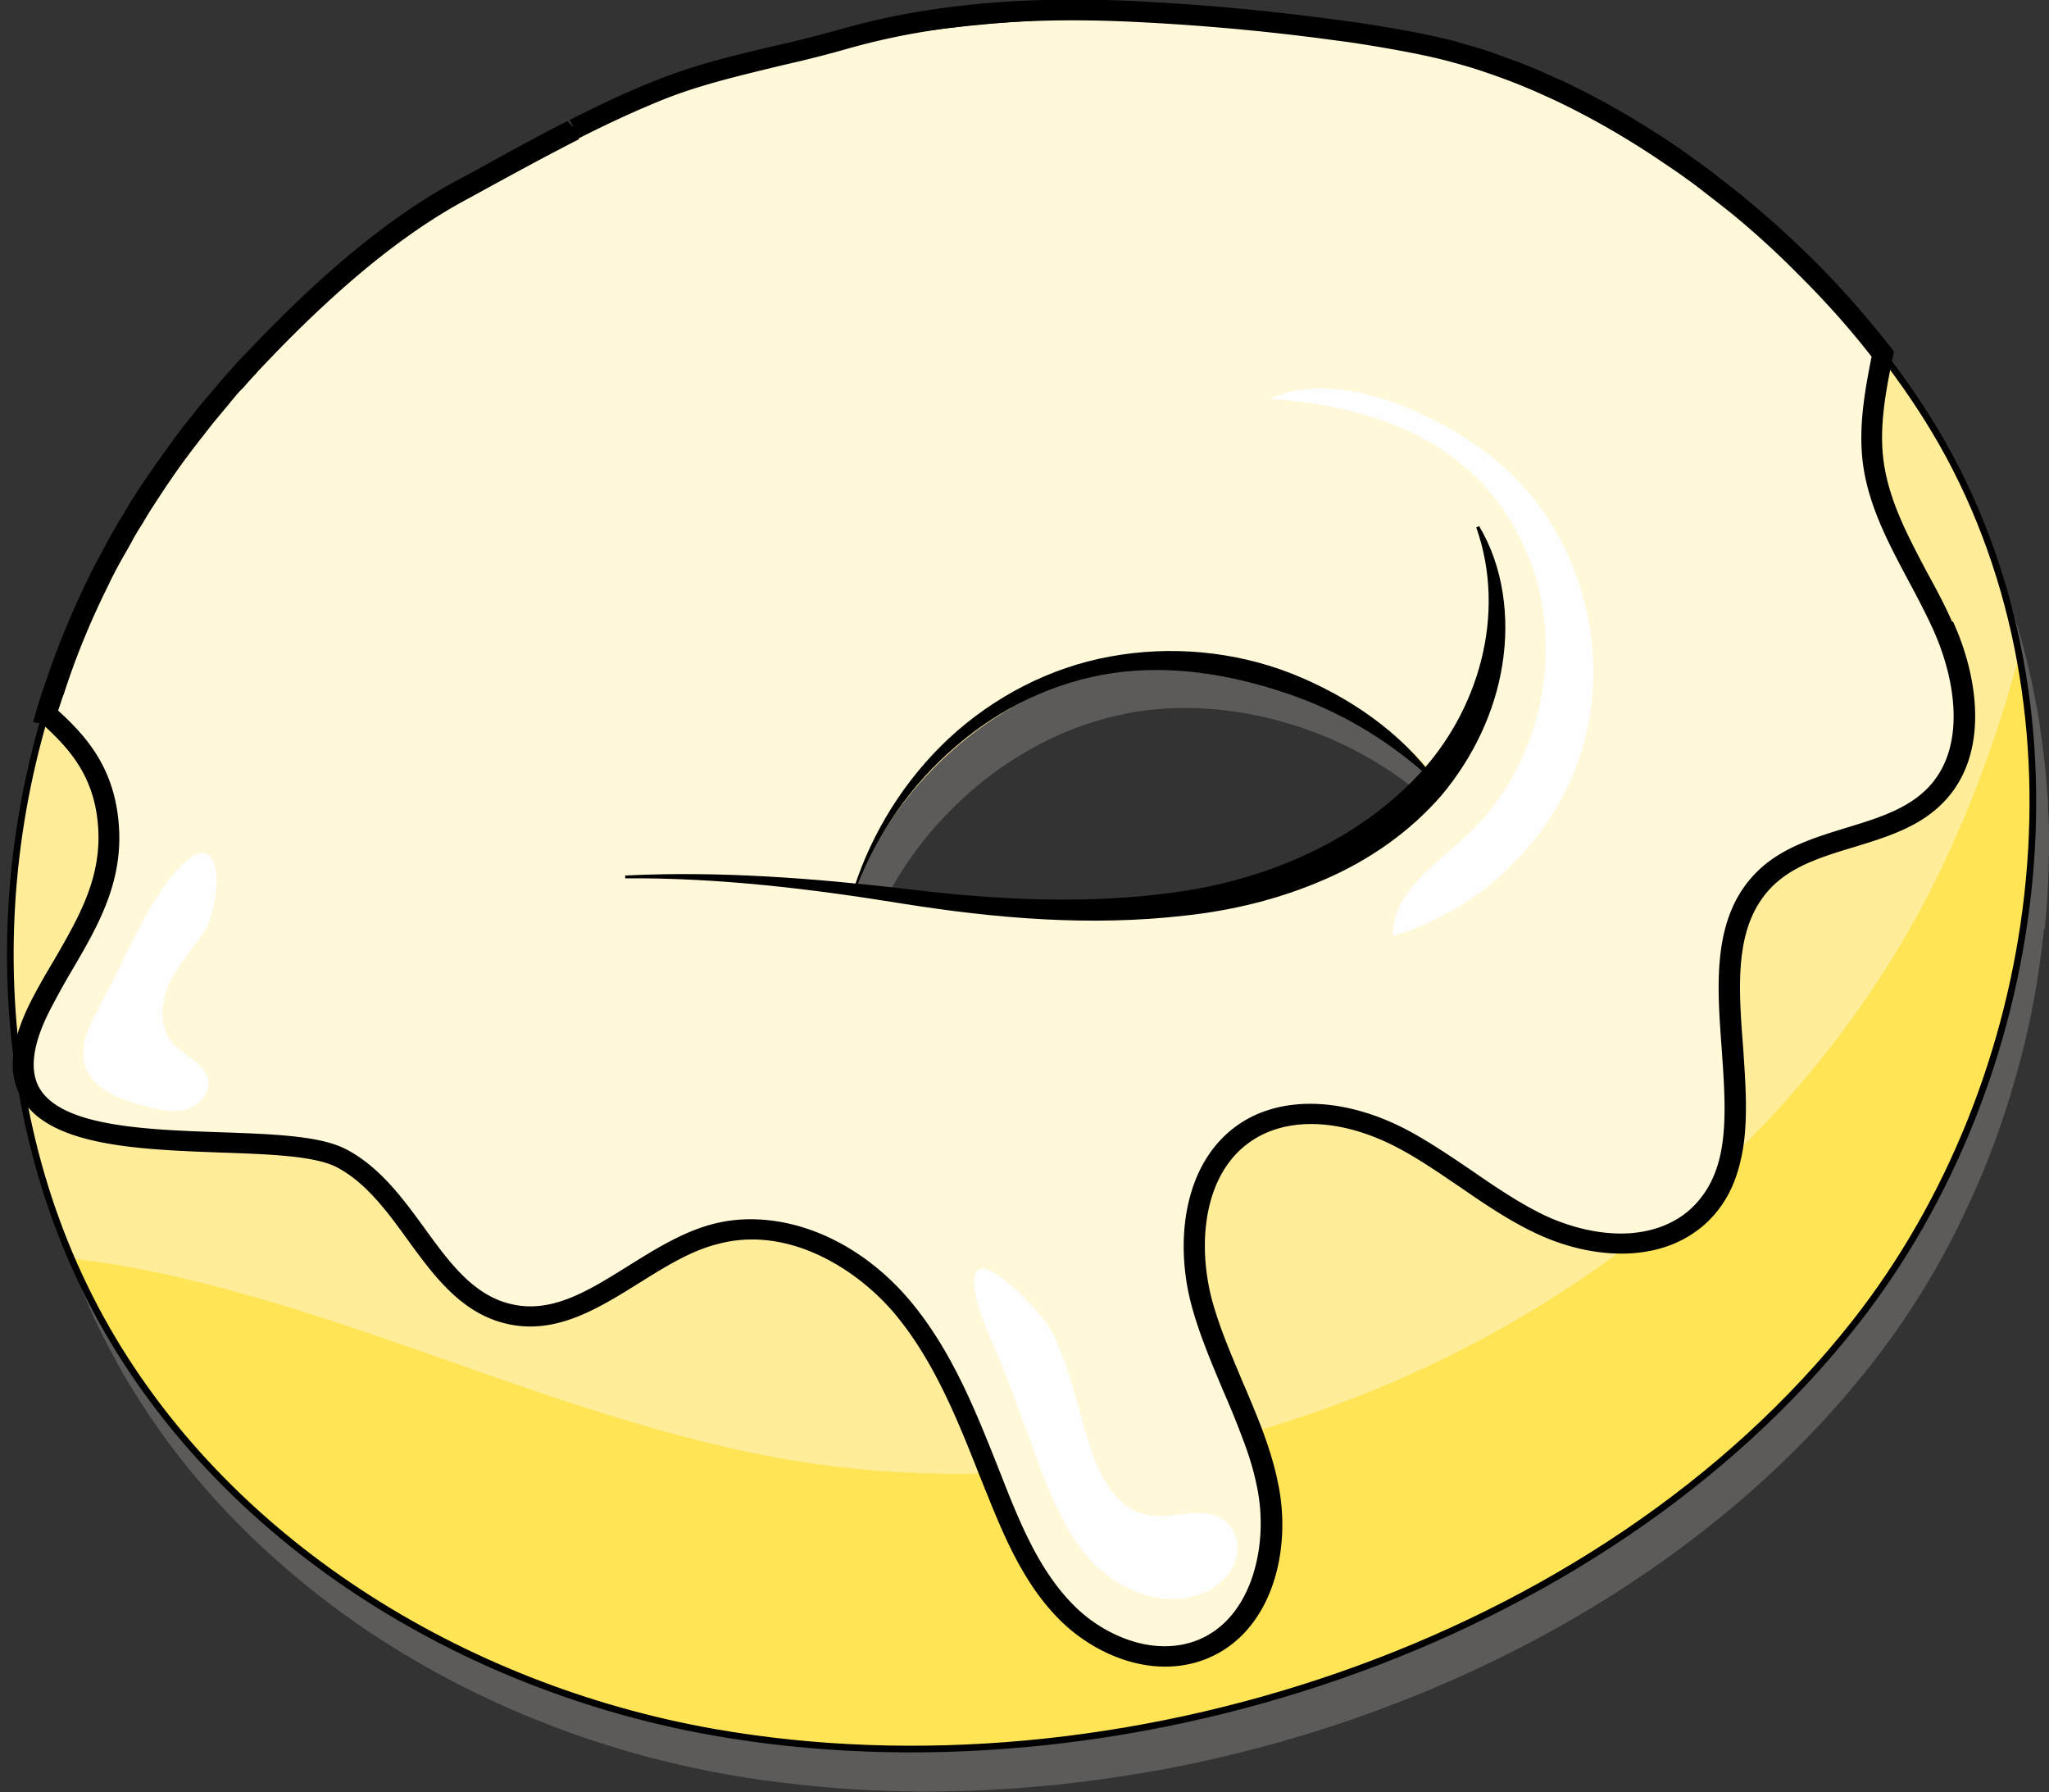 <svg xmlns="http://www.w3.org/2000/svg" width="271" height="237" fill="none" viewBox="0 0 271 237">
  <rect x="0" y="0" width="271" height="237" fill="#333333" stroke="none"/>
  <g clip-path="url(#clip0_701_3391)">
    <path fill="#797774" d="M270.439 122.859c.062-.801.156-1.633.218-2.434.093-1.232.156-2.433.218-3.635.031-.678.062-1.355.062-2.033 0-.647.031-1.294.062-1.941v-2.31c0-.617 0-1.233-.062-1.849 0-.863-.062-1.756-.093-2.619 0-.492-.063-.955-.094-1.447a83.347 83.347 0 0 0-.249-2.927 13.43 13.43 0 0 0-.124-1.109 39.24 39.24 0 0 0-.249-2.003c-.093-.862-.218-1.725-.342-2.588a57.76 57.76 0 0 0-.561-3.204c0-.123-.062-.246-.062-.338-1.867-9.859-5.259-19.378-10.239-28.158-.56-.986-1.151-1.972-1.742-2.958l-.032-.03c-.311-.493-.622-1.017-.964-1.51-1.587-2.403-3.268-4.806-5.104-7.178a117.85 117.85 0 0 0-10.394-11.738 135.128 135.128 0 0 0-8.528-7.732 72.833 72.833 0 0 0-3.018-2.403 100.323 100.323 0 0 0-3.081-2.31c-1.027-.74-2.085-1.51-3.143-2.219-4.762-3.235-9.71-6.1-14.752-8.472-1.12-.524-2.24-1.016-3.392-1.51-1.027-.43-2.054-.831-3.05-1.232-1.245-.462-2.489-.924-3.765-1.324a72.023 72.023 0 0 0-3.424-1.017 61.476 61.476 0 0 0-5.135-1.17c-2.894-.524-5.788-1.048-8.713-1.48-.934-.123-1.868-.277-2.832-.4-1.494-.216-2.988-.4-4.513-.555-1.245-.154-2.49-.277-3.734-.4h-.249c-.467-.062-.934-.092-1.37-.123a123.806 123.806 0 0 0-3.236-.247c-.218 0-.436 0-.654-.061-1.462-.093-2.925-.185-4.357-.278l-2.24-.092c-1.619-.062-3.237-.123-4.855-.123h-6.473c-.903 0-1.805 0-2.739.061-.747 0-1.525.062-2.272.093-.311 0-.653 0-.996.03-.715.031-1.431.093-2.147.124-1.992.123-3.952.246-5.944.462-.716.062-1.463.123-2.21.216-.56.061-1.151.123-1.742.184-.934.093-1.837.216-2.739.34-.591.061-1.151.153-1.712.246l-1.867.277c-.685.092-1.369.216-2.054.308-.591.093-1.214.185-1.805.308-2.614.431-5.197.955-7.749 1.54-.84.185-1.68.37-2.521.586-.435.092-.84.185-1.276.308a283.77 283.77 0 0 0-5.477 1.448 49.906 49.906 0 0 0-3.05.924c-1.213.37-2.427.74-3.64 1.17l-1.681.555c-.25.093-.498.154-.747.247-.405.154-.81.277-1.214.431a136.25 136.25 0 0 0-11.826 4.898 2.94 2.94 0 0 0-.436.216 2.28 2.28 0 0 1-.249.093 124.82 124.82 0 0 0-7.842 4.005c-.031 0-.093.061-.156.092-.902.493-1.805.986-2.676 1.51-.778.43-1.556.893-2.334 1.355a131.603 131.603 0 0 0-3.486 2.157 99.009 99.009 0 0 0-2.365 1.54c-.871.585-1.774 1.17-2.645 1.787a92.96 92.96 0 0 0-2.863 2.064c-.405.277-.81.585-1.183.893-.622.462-1.245.924-1.867 1.417-.405.308-.778.616-1.151.924-.498.37-.965.74-1.401 1.11-.498.4-.996.831-1.525 1.232a138.198 138.198 0 0 0-5.01 4.436c-.498.462-.965.924-1.463 1.386-.436.4-.871.801-1.245 1.233-.498.493-.996.955-1.462 1.448-.25.246-.498.492-.747.77-.405.37-.747.77-1.12 1.14l-.094.123a7.7 7.7 0 0 0-.498.524l-.062.061s-.187.185-.25.278c-.528.554-1.026 1.14-1.555 1.694-.125.123-.218.246-.343.37a74.21 74.21 0 0 0-2.023 2.372c-.715.831-1.4 1.663-2.053 2.495l-1.494 1.941c-.25.308-.498.647-.747.955-.53.709-1.058 1.417-1.587 2.157 0 .03-.031.061-.063.092-1.524 2.126-3.018 4.313-4.388 6.531-.342.585-.715 1.17-1.058 1.756a64.863 64.863 0 0 0-1.151 1.94 3.362 3.362 0 0 0-.187.34c-.529.924-1.027 1.848-1.525 2.773A47.98 47.98 0 0 0 15 82.47c-2.334 4.713-4.356 9.581-5.975 14.572-.155.431-.31.862-.435 1.263-.187.585-.374 1.17-.53 1.756-.093.37-.217.708-.31 1.078-.125.431-.25.832-.343 1.263-.156.586-.311 1.202-.467 1.787-.218.832-.404 1.633-.591 2.434-.125.554-.28 1.14-.405 1.725l-.373 1.756c-.156.739-.28 1.479-.405 2.218-.28 1.479-.498 2.958-.715 4.436-.094.74-.218 1.479-.28 2.218-.125 1.11-.25 2.219-.343 3.297-.155 1.725-.28 3.45-.311 5.175a26.537 26.537 0 0 0-.062 1.572c-.031 1.294-.063 2.587-.031 3.851 0 .677 0 1.355.03 2.002 0 .77.063 1.54.094 2.311.093 1.817.249 3.604.405 5.391.062.801.155 1.571.249 2.341.062.678.186 1.325.249 2.003.093.677.186 1.324.31 1.971.125.678.219 1.356.343 2.034l.374 2.033c.155.678.28 1.355.435 2.033.311 1.356.654 2.68.996 4.005.53 1.91 1.09 3.82 1.743 5.699a104.53 104.53 0 0 0 2.8 7.333c.094.246.219.492.312.739.124.277.249.585.405.893.062.154.124.278.186.432.063.154.125.308.218.462 0 .031 0 .061.062.123.187.4.374.832.592 1.201.093.185.155.37.28.555.28.585.56 1.14.871 1.694.342.678.716 1.325 1.058 2.003.498.924 1.027 1.817 1.556 2.711a118 118 0 0 0 3.392 5.268c4.98 7.209 10.924 13.709 17.584 19.408 2.054 1.787 4.201 3.482 6.38 5.114.84.647 1.711 1.233 2.551 1.849a119.574 119.574 0 0 0 7.967 5.083 123.686 123.686 0 0 0 15.996 7.825h.031a115.635 115.635 0 0 0 10.55 3.728 90.82 90.82 0 0 0 5.664 1.571c3.081.77 6.193 1.448 9.306 2.002 2.116.37 4.294.709 6.442.955.093 0 .155.031.217.031 16.152 2.064 33.113 1.479 49.763-1.54h.124c36.816-6.716 72.2-25.324 94.452-53.605a113.794 113.794 0 0 0 4.294-5.853 110.98 110.98 0 0 0 4.793-7.763c.591-1.079 1.183-2.157 1.743-3.235.56-1.078 1.089-2.188 1.618-3.297a110.472 110.472 0 0 0 1.525-3.358c.498-1.109.965-2.249 1.431-3.388a119.834 119.834 0 0 0 3.05-8.719c.343-1.17.685-2.372 1.027-3.543a110.139 110.139 0 0 0 2.957-14.51c.187-1.355.342-2.68.498-4.036l.093.031ZM149.006 94.332c13.133-2.496 27.946 1.725 38.434 10.289l.124.093a48.102 48.102 0 0 1 4.482 4.22c0 .031-.062.062-.094.124-.249.308-.466.585-.747.862-4.605 5.176-10.456 8.996-16.898 11.645a51.962 51.962 0 0 1-4.357 1.571 68.293 68.293 0 0 1-11.328 2.527 90.967 90.967 0 0 1-6.442.585 67.26 67.26 0 0 1-4.326.123c-1.431 0-2.863 0-4.326-.061-7.282-.247-14.595-1.14-21.815-2.126l-6.536-.924c5.478-14.202 18.766-26.032 33.829-28.898v-.03Z" opacity=".6" style="mix-blend-mode:multiply"/>
    <path fill="#FFED9A" d="M268.323 117.16c.062-.801.155-1.633.218-2.434.093-1.201.155-2.434.218-3.635.031-.678.062-1.356.062-2.033 0-.647.031-1.294.062-1.941v-2.311c0-.616 0-1.232-.062-1.848 0-.863-.062-1.756-.094-2.619 0-.493-.062-.955-.093-1.448a85.872 85.872 0 0 0-.249-2.927c-.031-.37-.062-.739-.124-1.108a40.434 40.434 0 0 0-.249-2.003 73.92 73.92 0 0 0-.343-2.588 56.835 56.835 0 0 0-.56-3.204c0-.123-.062-.246-.062-.339-1.867-9.858-5.26-19.377-10.239-28.157-.56-.986-1.151-1.972-1.743-2.958 0 0-.031-.03-.031-.062-.311-.492-.622-.985-.964-1.51-1.588-2.402-3.268-4.805-5.104-7.177a117.736 117.736 0 0 0-10.395-11.738 134.833 134.833 0 0 0-8.527-7.732 73.505 73.505 0 0 0-3.018-2.403 100.323 100.323 0 0 0-3.081-2.31c-1.027-.74-2.086-1.51-3.144-2.219-4.761-3.235-9.709-6.1-14.751-8.472a112.78 112.78 0 0 0-3.392-1.51c-1.027-.43-2.054-.831-3.05-1.232-1.245-.462-2.49-.924-3.766-1.325a71.628 71.628 0 0 0-3.423-1.016 61.5 61.5 0 0 0-5.135-1.17 205.328 205.328 0 0 0-8.714-1.48c-.933-.123-1.867-.277-2.832-.4-1.493-.216-2.987-.4-4.512-.555-1.245-.154-2.49-.277-3.735-.4h-.249c-.466-.062-.933-.093-1.369-.123a122.969 122.969 0 0 0-3.236-.247c-.218 0-.436 0-.654-.061a3243.43 3243.43 0 0 1-4.357-.278l-2.241-.092c-1.618-.062-3.236-.123-4.854-.123h-6.474c-.902 0-1.805 0-2.738.061-.747 0-1.525.062-2.272.093-.311 0-.654 0-.996.03-.716.031-1.431.093-2.147.124-1.992.123-3.953.246-5.944.462-.716.061-1.463.123-2.21.216-.56.061-1.151.123-1.743.184-.933.093-1.836.216-2.738.34-.56.06-1.152.153-1.712.246l-1.867.277c-.685.092-1.369.216-2.054.308-.591.092-1.214.185-1.805.308a127.55 127.55 0 0 0-7.749 1.54c-.84.185-1.681.37-2.521.586-.436.092-.84.185-1.276.308-1.836.462-3.672.955-5.477 1.448a49.807 49.807 0 0 0-3.05.924c-1.214.37-2.427.74-3.641 1.17l-1.68.555c-.25.093-.499.154-.748.247-.404.154-.809.277-1.213.431a136.237 136.237 0 0 0-11.826 4.898 2.94 2.94 0 0 0-.436.216c-.062.03-.156.062-.249.092a124.82 124.82 0 0 0-7.842 4.005c-.031 0-.094.062-.156.093-.902.493-1.805.986-2.676 1.51-.778.43-1.556.893-2.334 1.355a131.603 131.603 0 0 0-3.486 2.156 105.61 105.61 0 0 0-2.365 1.54c-.871.586-1.774 1.171-2.645 1.788a96.247 96.247 0 0 0-2.863 2.064c-.405.277-.81.585-1.183.893-.622.462-1.245.924-1.867 1.417-.405.308-.778.616-1.152.924a27.5 27.5 0 0 0-1.4 1.11c-.498.4-.996.831-1.525 1.232a138.198 138.198 0 0 0-5.01 4.436c-.498.462-.965.924-1.463 1.386-.436.4-.872.801-1.245 1.233-.498.492-.996.955-1.463 1.448-.249.246-.498.492-.747.77-.404.37-.746.77-1.12 1.14l-.093.123a7.7 7.7 0 0 0-.498.523l-.063.062s-.186.185-.248.277c-.53.555-1.027 1.14-1.556 1.695-.125.123-.218.246-.343.37-.684.77-1.37 1.57-2.023 2.372-.715.831-1.4 1.663-2.054 2.495l-1.494 1.94c-.248.309-.497.648-.746.956a128.51 128.51 0 0 0-1.587 2.156c0 .031-.032.062-.063.093-1.525 2.126-3.018 4.313-4.388 6.531-.342.585-.716 1.17-1.058 1.756a64.863 64.863 0 0 0-1.151 1.94 3.362 3.362 0 0 0-.187.34c-.53.924-1.027 1.848-1.525 2.772a47.98 47.98 0 0 0-1.463 2.804c-2.334 4.713-4.357 9.58-5.975 14.572-.156.43-.311.862-.436 1.263-.186.585-.373 1.17-.529 1.756-.093.37-.217.708-.31 1.078-.125.431-.25.832-.343 1.263-.156.585-.311 1.202-.467 1.787a87.926 87.926 0 0 0-.591 2.434c-.125.554-.28 1.14-.405 1.725l-.373 1.756c-.156.739-.28 1.479-.405 2.218-.28 1.479-.498 2.958-.716 4.436-.093.74-.218 1.479-.28 2.218a131.921 131.921 0 0 0-.342 3.297c-.156 1.725-.28 3.45-.311 5.175-.031.524-.063 1.048-.063 1.572-.03 1.293-.062 2.587-.03 3.85 0 .678 0 1.356.03 2.003 0 .77.063 1.54.094 2.31.093 1.818.249 3.605.404 5.392.063.801.156 1.571.25 2.341.062.678.186 1.325.248 2.003.094.677.187 1.324.312 1.971.124.678.217 1.356.342 2.033l.373 2.034c.156.678.28 1.355.436 2.033.311 1.356.654 2.68.996 4.005.529 1.91 1.09 3.82 1.743 5.699a104.86 104.86 0 0 0 2.8 7.332c.094.247.218.493.312.74.124.277.249.585.404.893.063.154.125.277.187.432.062.154.125.308.218.462 0 .03 0 .061.062.123.187.4.374.832.591 1.201.094.185.156.37.28.555.28.585.56 1.14.872 1.694.342.647.716 1.325 1.058 2.003.498.924 1.027 1.817 1.556 2.711a118 118 0 0 0 3.392 5.268c4.98 7.209 10.924 13.709 17.583 19.408 2.054 1.787 4.202 3.482 6.38 5.114.84.647 1.712 1.233 2.552 1.849a119.574 119.574 0 0 0 7.967 5.083 123.686 123.686 0 0 0 15.996 7.825h.031a115.938 115.938 0 0 0 10.55 3.728 90.82 90.82 0 0 0 5.664 1.571c3.081.77 6.162 1.448 9.305 2.002 2.117.37 4.295.709 6.442.955.094 0 .156.031.218.031 16.152 2.064 33.113 1.479 49.762-1.54h.125c36.816-6.716 72.2-25.324 94.451-53.605a113.222 113.222 0 0 0 4.295-5.853 110.768 110.768 0 0 0 4.793-7.764 170.362 170.362 0 0 0 1.743-3.234c.56-1.079 1.089-2.188 1.618-3.297a110.472 110.472 0 0 0 1.525-3.358c.498-1.14.964-2.249 1.431-3.388a120.001 120.001 0 0 0 3.05-8.719c.342-1.171.685-2.372 1.027-3.543a110.139 110.139 0 0 0 2.957-14.51c.186-1.355.342-2.68.498-4.036l.093.062ZM146.889 88.632c13.133-2.495 27.947 1.726 38.435 10.29l.124.093a48.166 48.166 0 0 1 4.482 4.22c0 .031-.063.062-.094.123-.249.308-.467.586-.747.863-4.606 5.175-10.456 8.996-16.898 11.645a52.319 52.319 0 0 1-4.357 1.571 68.212 68.212 0 0 1-11.328 2.526 91.025 91.025 0 0 1-6.442.586 67.26 67.26 0 0 1-4.326.123c-1.432 0-2.863 0-4.326-.062-7.282-.246-14.595-1.14-21.815-2.125l-6.536-.925c5.477-14.202 18.766-26.032 33.828-28.897v-.03Z"/>
    <path fill="#FFE455" d="M268.323 117.16c.062-.801.156-1.633.218-2.434.093-1.201.156-2.434.218-3.635.031-.678.062-1.356.062-2.033 0-.647.031-1.294.062-1.941v-2.311c0-.616 0-1.232-.062-1.848 0-.863-.062-1.756-.093-2.619 0-.493-.062-.955-.094-1.448a83.365 83.365 0 0 0-.249-2.927c-.031-.37-.062-.739-.124-1.109a39.273 39.273 0 0 0-.249-2.002c-.093-.863-.218-1.725-.342-2.588a57.757 57.757 0 0 0-.561-3.204c0-.123-.062-.246-.062-.339-2.676 9.859-6.099 19.47-10.581 28.713-6.878 14.202-16.432 26.987-27.791 37.923-4.077 3.944-8.433 7.61-12.946 11.06-14.969 11.337-32.179 19.902-50.322 25.016-6.691 1.879-13.507 3.327-20.384 4.22-2.459.339-4.886.586-7.345.77-2.303.185-4.606.308-6.94.401-9.274.277-18.548-.37-27.729-2.033-28.444-5.176-54.679-18.824-82.999-24.677a117.905 117.905 0 0 0-10.58-1.694c.093.246.217.492.31.739.125.277.25.585.405.893.062.154.125.278.187.432.062.154.124.308.217.462 0 .031 0 .061.063.123.187.401.373.832.591 1.201.093.185.156.37.28.555.28.585.56 1.14.872 1.694.342.647.715 1.325 1.058 2.003a76.656 76.656 0 0 0 1.556 2.711 117.112 117.112 0 0 0 3.392 5.268c4.98 7.209 10.923 13.709 17.583 19.409 2.054 1.786 4.201 3.481 6.38 5.113.84.647 1.712 1.233 2.552 1.849a119.574 119.574 0 0 0 7.967 5.083 123.68 123.68 0 0 0 15.996 7.825h.03a115.637 115.637 0 0 0 10.55 3.728 90.8 90.8 0 0 0 5.665 1.571c3.08.77 6.162 1.448 9.305 2.002 2.116.37 4.295.709 6.442.955.093 0 .156.031.218.031 16.152 2.064 33.112 1.479 49.762-1.54h.125c36.815-6.716 72.2-25.324 94.451-53.605a113.222 113.222 0 0 0 4.295-5.853 110.967 110.967 0 0 0 4.792-7.763 162.516 162.516 0 0 0 1.743-3.235c.56-1.078 1.089-2.187 1.618-3.297.53-1.109 1.027-2.218 1.525-3.358a111.02 111.02 0 0 0 1.432-3.388 120.794 120.794 0 0 0 3.05-8.719c.342-1.17.684-2.372 1.027-3.543a109.941 109.941 0 0 0 2.956-14.51c.187-1.355.343-2.68.498-4.036v-.061Z"/>
    <path fill="#FFF8D9" d="M256.933 82.748c-3.299-7.24-8.278-13.986-9.212-21.842-.591-4.713.342-9.365 1.276-14.017a117.862 117.862 0 0 0-10.394-11.738 126.135 126.135 0 0 0-8.527-7.702 80.894 80.894 0 0 0-3.05-2.433c-.996-.77-2.054-1.572-3.081-2.311a92.12 92.12 0 0 0-3.143-2.218c-4.731-3.266-9.71-6.13-14.752-8.472-1.12-.524-2.24-1.017-3.392-1.51-1.027-.4-2.023-.831-3.05-1.201-1.245-.462-2.52-.924-3.765-1.294-1.121-.37-2.272-.74-3.424-1.017-1.711-.462-3.423-.831-5.135-1.17a196.053 196.053 0 0 0-8.682-1.48l-3.953-.523a294.274 294.274 0 0 0-25.923-2.249c-12.511-.523-25.052.216-37.127 3.666a334.574 334.574 0 0 1-6.038 1.602c-.435.093-.871.185-1.276.278-5.664 1.355-11.39 2.587-16.805 4.744a143.335 143.335 0 0 0-11.328 5.145c-.093 0-.156.092-.249.123h-.031s-.218.123-.342.185c-4.202 2.156-8.403 4.436-12.51 6.685a.33.33 0 0 1-.157.062c-.746.43-1.493.831-2.24 1.263-10.021 5.452-19.357 14.048-27.2 22.366-.03.03-.093.061-.093.092-.218.185-.405.4-.53.585l-.28.309c-.528.523-1.026 1.109-1.524 1.694a3.262 3.262 0 0 0-.311.37h-.031c-.685.77-1.37 1.57-2.023 2.341-.716.8-1.37 1.663-2.054 2.495-.498.647-.996 1.325-1.494 1.972-.25.308-.498.616-.747.955-.53.678-1.027 1.417-1.556 2.157l-.094.092c-1.524 2.126-3.018 4.313-4.387 6.531-.25.431-.498.832-.779 1.294-.093.154-.155.308-.248.462-.405.616-.778 1.294-1.152 1.941-.062.092-.093.216-.187.308-.498.924-1.027 1.88-1.493 2.803-.56.925-1.027 1.88-1.494 2.804A109.047 109.047 0 0 0 6.97 91.498c-.125.4-.312.831-.405 1.263-.187.585-.405 1.17-.56 1.756 3.61 3.234 6.94 6.654 7.967 12.661 1.742 10.228-3.953 16.914-8.403 25.293-13.444 25.293 29.13 15.435 39.461 20.826 9.18 4.775 12.2 18.515 22.376 20.641 9.74 2.033 17.521-8.103 27.106-10.66 9.025-2.341 18.611 2.557 24.617 9.612 5.415 6.347 8.527 14.233 11.608 21.997.342.893.654 1.725.996 2.557 2.365 5.884 5.01 11.86 9.647 16.297 4.606 4.405 11.671 6.9 17.552 4.436 7.874-3.266 10.301-13.494 8.559-21.719-.467-2.372-1.245-4.652-2.085-6.932-2.148-5.638-4.949-11.06-6.567-16.913-2.241-8.133-1.183-18.299 5.944-22.921 6.006-3.881 14.16-2.341 20.509 1.017 6.38 3.327 11.826 8.226 18.299 11.306 3.703 1.756 8.06 2.773 12.075 2.465 3.05-.247 5.944-1.202 8.34-3.204 2.521-2.126 3.921-4.806 4.637-7.887 2.77-11.737-4.481-28.466 4.793-37.276 6.099-5.792 16.618-4.899 22.438-10.937 5.508-5.7 4.263-15.126.964-22.366l.094-.062Zm-67.688 20.395c-8.122 9.149-20.353 14.109-32.583 15.711-12.231 1.602-24.648.801-36.879-.924a379.271 379.271 0 0 0-6.597-.862c5.228-14.634 17.676-26.803 33.081-29.699 15.405-2.926 33.144 3.42 43.507 15.096-.187.216-.373.4-.56.647l.031.031Z"/>
    <path fill="#000" d="M258.177 82.193c-.964-2.187-2.116-4.343-3.267-6.438-2.645-4.991-5.166-9.735-5.82-15.034-.56-4.59.405-9.396 1.276-13.617l.125-.585-.343-.493c-3.236-4.128-6.753-8.133-10.518-11.861a134.635 134.635 0 0 0-8.621-7.794c-.996-.832-2.023-1.633-3.05-2.434-1.027-.832-2.085-1.602-3.112-2.372-1.058-.74-2.116-1.51-3.174-2.25-4.98-3.357-9.99-6.253-14.969-8.594-1.152-.493-2.272-1.017-3.455-1.54-1.027-.401-2.054-.863-3.081-1.202-1.276-.462-2.52-.955-3.796-1.356-1.183-.4-2.334-.677-3.486-1.047a79.887 79.887 0 0 0-5.228-1.202 185.782 185.782 0 0 0-8.776-1.478l-3.953-.524A310.64 310.64 0 0 0 148.85.092c-14.409-.585-26.702.647-37.5 3.728a246.16 246.16 0 0 1-5.976 1.571l-2.801.647c-5.134 1.201-10.456 2.465-15.498 4.467-3.579 1.386-7.282 3.111-11.359 5.176l-.373.154.653 1.201-.964-1.017c-4.015 2.034-7.998 4.221-11.92 6.408l-2.987 1.602c-8.496 4.622-17.521 12.015-27.636 22.736-.217.185-.435.431-.84.863-.467.493-.902 1.016-1.4 1.57l-.498.555c-.685.77-1.37 1.602-2.023 2.373a44.363 44.363 0 0 0-2.116 2.557l-1.525 1.91c-.25.338-.467.647-.747.985l-1.618 2.25a123.649 123.649 0 0 0-4.482 6.592c-.249.462-.529.863-.747 1.263l-.31.524c-.405.616-.779 1.294-1.09 1.848a7.11 7.11 0 0 0-.25.432c-.56.924-1.026 1.879-1.524 2.803a50.197 50.197 0 0 0-1.494 2.865C9.491 80.9 7.437 85.86 5.82 90.85c-.187.432-.311.894-.467 1.356l-.156.462-.404 1.325-.405 1.51 1.12.153c3.268 2.958 6.256 6.162 7.22 11.615 1.308 7.763-1.898 13.339-5.632 19.778-.903 1.509-1.805 3.05-2.645 4.652-3.05 5.73-3.58 10.135-1.588 13.524 3.735 6.377 15.654 6.778 26.204 7.178 6.473.216 12.542.431 15.467 1.941 3.828 2.002 6.66 5.823 9.367 9.581 3.548 4.868 7.22 9.889 13.383 11.183 6.41 1.356 11.95-2.156 17.303-5.484 3.36-2.095 6.784-4.251 10.425-5.144 9.305-2.465 18.361 3.388 23.247 9.149 5.26 6.254 8.372 14.079 11.359 21.658l1.027 2.526c2.397 5.977 5.104 12.2 9.928 16.79 2.925 2.773 7.002 5.052 11.39 5.638 2.552.338 5.197.092 7.687-.925 8.621-3.542 11.266-14.387 9.367-23.259-.435-2.187-1.12-4.436-2.116-7.117-.809-2.125-1.68-4.189-2.583-6.284-1.431-3.42-2.956-6.932-3.952-10.505-2.085-7.579-1.245-17.16 5.353-21.411 4.854-3.143 11.981-2.742 19.17 1.047 2.863 1.51 5.602 3.42 8.247 5.206 3.174 2.188 6.473 4.437 10.083 6.131 4.201 1.972 8.714 2.896 12.791 2.588 3.579-.277 6.629-1.448 9.118-3.512 2.552-2.157 4.202-4.96 5.042-8.565 1.151-4.621.716-10.012.373-15.157-.653-8.441-1.213-16.42 4.077-21.472 2.739-2.588 6.504-3.759 10.488-4.96 4.326-1.325 8.776-2.65 11.981-6.008 6.038-6.254 4.606-16.42 1.214-23.845h-.125ZM76.463 18.33l.311-.154c4.077-2.064 7.75-3.728 11.204-5.114 4.855-1.91 10.083-3.112 15.125-4.344l2.769-.647a149.691 149.691 0 0 0 6.131-1.602c10.55-3.019 22.5-4.22 36.66-3.635a305.22 305.22 0 0 1 25.8 2.218l3.952.524c2.894.431 5.788.924 8.62 1.479 1.681.338 3.361.708 5.042 1.17 1.12.308 2.209.616 3.361.986 1.214.4 2.459.832 3.703 1.294.996.37 1.992.77 3.019 1.201 1.12.463 2.21.986 3.33 1.48 4.824 2.279 9.741 5.082 14.565 8.379 1.058.708 2.116 1.417 3.112 2.156 1.058.74 2.054 1.54 3.049 2.31.996.771 2.023 1.572 3.019 2.373a114.38 114.38 0 0 1 8.403 7.671c3.548 3.512 6.909 7.24 9.896 11.09-.84 4.252-1.743 9.058-1.182 13.833.684 5.792 3.485 10.967 6.162 15.989 1.089 2.033 2.209 4.159 3.174 6.285 2.987 6.623 4.419 15.588-.685 20.887-2.738 2.834-6.66 4.036-10.799 5.299-4.108 1.263-8.402 2.557-11.608 5.607-6.193 5.915-5.539 14.88-4.886 23.598.343 4.991.747 10.136-.249 14.356-.716 3.019-2.116 5.361-4.201 7.148-1.992 1.663-4.544 2.649-7.531 2.895-3.61.278-7.625-.585-11.422-2.341-3.392-1.633-6.597-3.82-9.678-5.946-2.739-1.848-5.571-3.789-8.527-5.36-8.092-4.252-16.308-4.59-21.94-.955-7.75 5.021-8.87 15.896-6.505 24.399 1.027 3.728 2.583 7.363 4.046 10.875.871 2.003 1.743 4.067 2.521 6.161.996 2.557 1.618 4.683 2.023 6.716 1.587 7.579-.592 17.252-7.718 20.21-5.695 2.341-12.169-.4-16.121-4.159-4.45-4.251-7.033-10.136-9.305-15.835l-.996-2.526c-3.081-7.763-6.255-15.804-11.826-22.397-5.01-5.915-11.546-9.612-18.019-10.474-2.707-.37-5.415-.247-7.998.431-3.983 1.047-7.624 3.327-11.141 5.514-5.135 3.204-9.99 6.285-15.312 5.114-5.103-1.078-8.309-5.452-11.7-10.135-2.895-3.974-5.914-8.072-10.333-10.382-3.423-1.787-9.523-2.003-16.587-2.249-9.835-.339-20.976-.739-23.963-5.823-1.432-2.464-.872-6.161 1.68-10.905.84-1.602 1.68-3.112 2.552-4.591 3.859-6.562 7.469-12.816 5.975-21.596-1.058-6.069-4.326-9.735-7.749-12.846.062-.154.093-.308.156-.462l.155-.462c.125-.37.25-.801.436-1.233 1.587-4.96 3.579-9.766 5.882-14.387.436-.924.902-1.848 1.431-2.803.498-.924 1.027-1.787 1.525-2.711l.187-.34a30.42 30.42 0 0 1 1.12-1.91l.312-.492c.249-.431.498-.832.747-1.263 1.338-2.095 2.77-4.282 4.388-6.531l1.556-2.095c.28-.339.529-.678.747-.955l1.493-1.91c.654-.832 1.338-1.633 2.054-2.496.592-.708 1.183-1.447 1.805-2.156l.53-.524c.497-.585.995-1.14 1.524-1.694l.28-.308c.125-.185.311-.34.592-.647C44.44 38.17 53.247 30.96 61.494 26.494l2.988-1.633c3.89-2.126 7.842-4.282 12.137-6.47l-.156-.061ZM31.027 50.308l-.25-.123v-.123l.25.215v.03Z"/>
    <path fill="#FEFEFE" d="M201.227 71.504c6.286 12.754 3.143 29.421-7.376 39.094-4.139 3.82-9.772 7.548-9.616 13.155 12.075-3.512 21.971-13.525 25.27-25.54 3.299-12.014-.125-25.631-8.745-34.688-6.691-7.055-22.812-15.558-32.77-10.783 13.786.986 26.733 5.484 33.268 18.792l-.031-.03Zm-64.171 121.195c1.867 5.022 3.859 10.228 7.624 14.079 3.766 3.851 9.834 6.038 14.752 3.759 1.805-.832 3.361-2.311 3.983-4.19.622-1.879.093-4.159-1.525-5.33-2.832-2.095-6.878 0-10.301-.708-3.548-.771-5.695-4.313-6.94-7.702-2.023-5.484-2.894-11.368-5.539-16.574-1.276-2.496-11.577-13.525-10.146-5.207.623 3.635 2.739 7.486 4.046 10.937 1.369 3.666 2.707 7.301 4.077 10.967l-.031-.031Z"/>
    <path stroke="#000" stroke-miterlimit="10" stroke-width=".88" d="M238.603 35.151c-14.441-14.325-33.082-25.94-51.288-29.39-32.583-6.162-67.501-5.237-98.87 6.13C56.39 23.538 28.07 46.52 12.945 76.834c-15.093 30.345-15.933 67.93.436 97.628 16.214 29.329 47.74 48.737 81.008 54.591 53.31 9.396 117.294-11.307 150.998-54.19 25.083-31.917 31.899-80.376 11.452-116.328-4.574-8.01-10.861-16.05-18.236-23.383Z"/>
    <path fill="#FEFEFE" d="M13.32 132.81c-1.526 2.649-3.082 5.761-1.9 8.564 1.152 2.835 4.544 4.005 7.5 4.806 1.775.493 3.642.986 5.416.586 1.805-.401 3.454-2.003 3.205-3.821-.31-2.31-3.174-3.234-4.699-5.021-1.805-2.064-1.618-5.268-.498-7.764 1.12-2.495 3.05-4.559 4.575-6.839 2.427-3.543 2.925-14.695-2.894-8.903-4.606 4.59-7.532 12.754-10.737 18.33l.031.062Z"/>
    <path fill="#6FCFEB" d="M189.961 102.682s-.094-.124-.156-.186l.156.186Zm-76.713 14.386s-.062.184-.124.308l.124-.308Z"/>
    <path fill="#000" d="M82.656 115.774c12.355-.617 24.772.338 37.065 1.756 12.199 1.509 24.523 2.125 36.567.338 11.888-1.786 23.341-6.9 31.308-15.403 7.873-8.38 11.732-21.165 7.655-32.717l.374-.185c3.205 5.36 4.077 12.015 3.081 18.3-.996 6.315-3.859 12.291-8.029 17.282-4.233 4.898-9.679 8.657-15.561 11.183-5.882 2.557-12.106 4.067-18.392 4.744-12.511 1.448-25.052.37-37.283-1.571-12.137-1.971-24.399-3.45-36.754-3.358v-.4l-.03.031Z"/>
    <path fill="#000" d="M112.937 117.468c2.427-7.486 6.753-14.418 12.604-19.87 5.851-5.423 13.289-9.335 21.287-10.783 7.998-1.479 16.431-.709 23.994 2.249 7.5 2.988 14.44 7.701 19.108 14.171l-.218.185c-5.757-5.392-12.511-9.427-19.824-11.83-7.251-2.434-15.062-3.697-22.687-2.588-7.625 1.11-14.876 4.59-20.726 9.643-5.913 5.021-10.519 11.614-13.289 18.915l-.249-.092Z"/>
  </g>
  <defs>
    <clipPath id="clip0_701_3391">
      <path fill="#fff" d="M0 0h271v237H0z"/>
    </clipPath>
  </defs>
</svg>